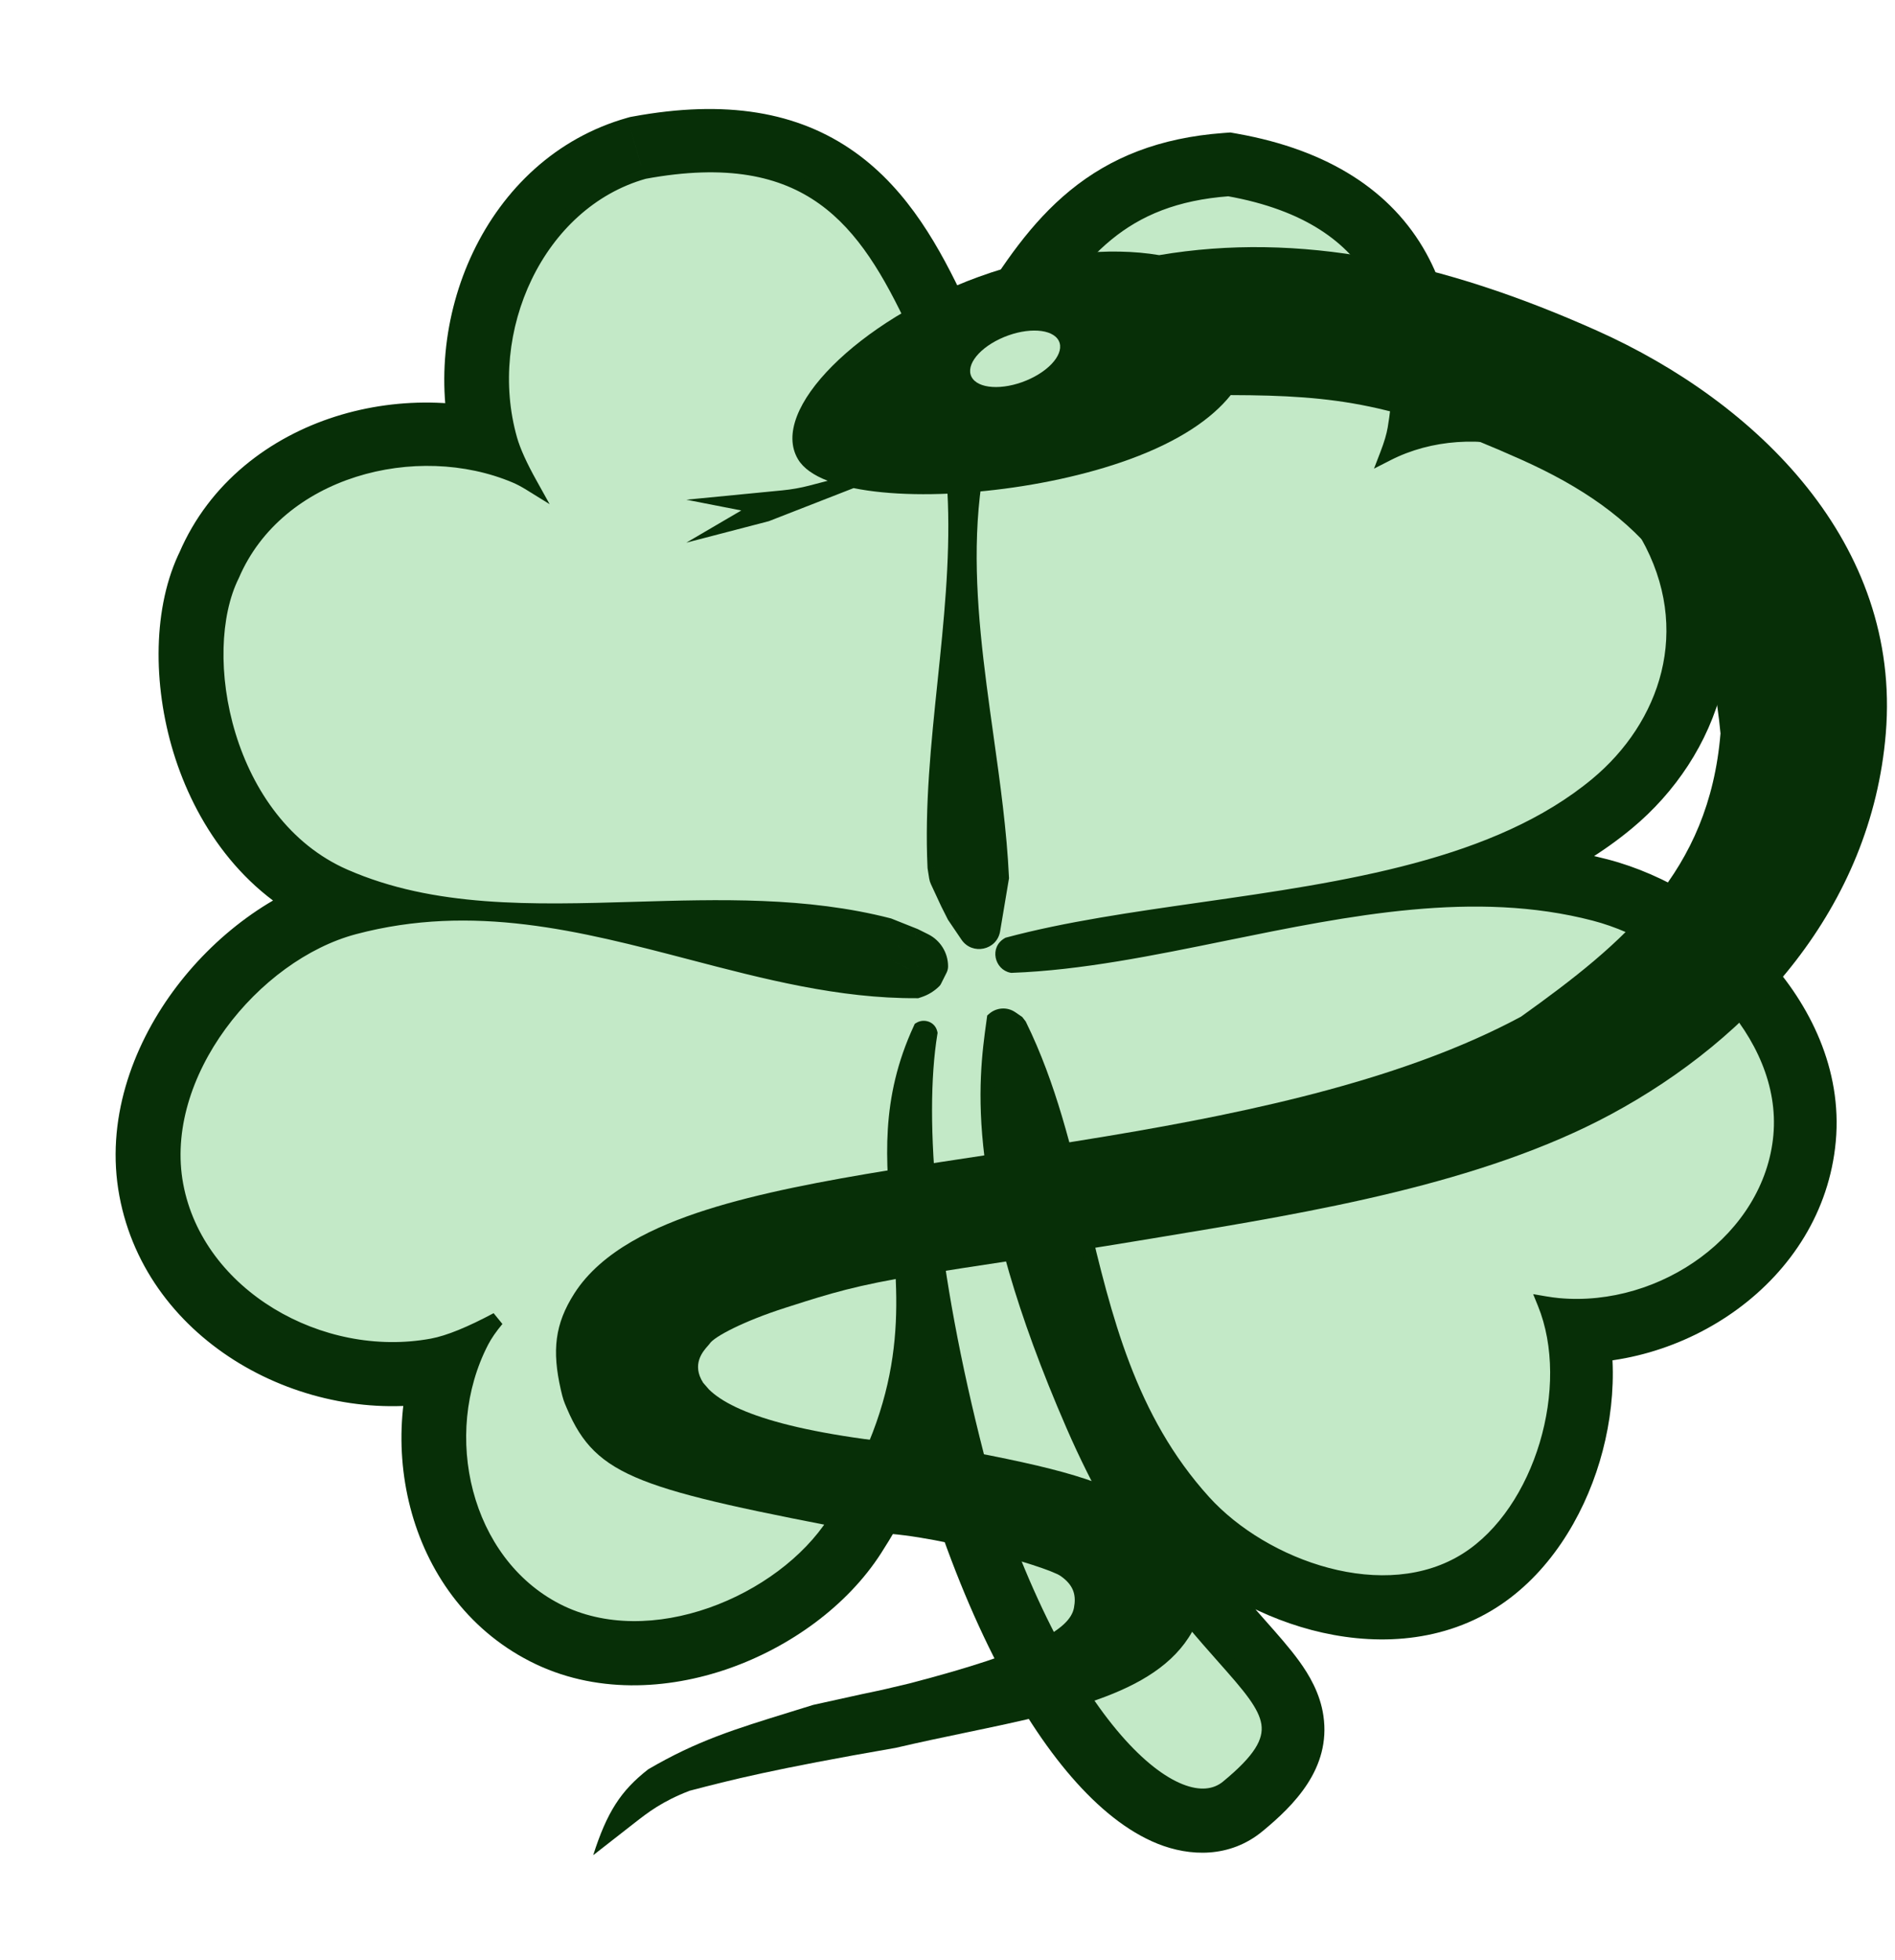 <svg width="118" height="122" viewBox="0 0 118 122" fill="none" xmlns="http://www.w3.org/2000/svg">
<mask id="path-1-outside-1_299_57077" maskUnits="userSpaceOnUse" x="-4.167" y="-4.61" width="126.124" height="131.5" fill="black">
<rect fill="white" x="-4.167" y="-4.61" width="126.124" height="131.5"/>
<path fill-rule="evenodd" clip-rule="evenodd" d="M58.751 42.478C58.347 46.358 57.944 50.228 58.13 54.047L58.224 54.645C58.237 54.726 58.261 54.804 58.295 54.879L58.93 56.245L59.336 57.054L60.164 58.275C60.611 58.934 61.637 58.714 61.769 57.93L62.32 54.646C62.187 51.775 61.775 48.829 61.358 45.85L61.358 45.85L61.358 45.85C60.185 37.477 58.976 28.85 63.846 20.934C67.044 15.736 69.813 12.29 76.438 11.798C86.291 13.556 87.879 20.165 86.781 26.706C86.706 27.15 86.548 27.679 86.317 28.28C91.648 25.56 99.235 27.527 102.508 33.32C105.853 39.239 103.699 45.248 99.367 48.847C93.166 53.999 83.708 55.352 74.737 56.636L74.737 56.636C70.489 57.244 66.35 57.836 62.718 58.808C62.111 59.151 62.308 60.024 62.925 60.146C67.186 59.988 71.653 59.077 76.192 58.151C83.88 56.582 91.775 54.971 99.223 56.911C105.01 58.418 111.387 64.275 110.796 70.734C110.205 77.193 103.484 81.863 96.993 81.275C96.729 81.251 96.433 81.211 96.107 81.156C98.22 86.346 95.93 94.141 91.275 97.1C86.177 100.339 78.61 97.613 74.897 93.515C70.212 88.345 68.711 82.046 67.215 75.765C66.241 71.68 65.269 67.603 63.425 63.848C63.376 63.786 63.328 63.724 63.28 63.662L62.902 63.403C62.552 63.164 62.109 63.214 61.819 63.464C61.811 63.525 61.802 63.587 61.794 63.65C61.284 67.334 60.353 74.06 66.747 88.749C70.045 96.328 73.703 100.456 76.144 103.21C79.232 106.696 80.371 107.981 76.362 111.277C73.379 113.73 65.971 107.809 60.776 90.678C57.795 79.079 56.983 69.768 57.864 64.344C57.8 64.044 57.467 63.935 57.238 64.067C55.178 68.514 55.526 72.299 55.89 76.256C56.371 81.486 56.881 87.017 51.892 94.781C48.658 99.812 40.421 103.26 34.601 100.276C28.78 97.293 26.941 89.313 29.935 83.528C30.156 83.101 30.474 82.644 30.876 82.163C29.278 83.016 27.898 83.596 26.842 83.791C19.905 85.072 12.192 80.709 10.904 73.806C9.617 66.904 15.728 59.412 21.985 57.754C29.403 55.788 36.193 57.563 42.939 59.325C47.595 60.542 52.229 61.753 57.033 61.725L57.178 61.677C57.529 61.561 57.847 61.365 58.108 61.105C58.114 61.099 58.119 61.092 58.123 61.085L58.476 60.382C58.507 60.32 58.523 60.252 58.523 60.182C58.523 59.504 58.138 58.883 57.528 58.58L56.898 58.267L55.273 57.619C50.109 56.291 44.73 56.45 39.45 56.606C33.099 56.794 26.893 56.978 21.382 54.563C13.924 51.296 11.952 40.744 14.401 35.827C17.224 29.226 25.875 27.054 32.033 29.662C32.317 29.782 32.623 29.944 32.947 30.145C32.34 29.054 31.909 28.115 31.701 27.381C29.782 20.625 33.354 12.606 40.037 10.726C50.362 8.819 53.839 13.768 56.909 20.291C60.31 27.517 59.529 35.014 58.751 42.478Z"/>
</mask>
<path fill-rule="evenodd" clip-rule="evenodd" d="M58.751 42.478C58.347 46.358 57.944 50.228 58.13 54.047L58.224 54.645C58.237 54.726 58.261 54.804 58.295 54.879L58.93 56.245L59.336 57.054L60.164 58.275C60.611 58.934 61.637 58.714 61.769 57.93L62.32 54.646C62.187 51.775 61.775 48.829 61.358 45.85L61.358 45.85L61.358 45.85C60.185 37.477 58.976 28.85 63.846 20.934C67.044 15.736 69.813 12.29 76.438 11.798C86.291 13.556 87.879 20.165 86.781 26.706C86.706 27.15 86.548 27.679 86.317 28.28C91.648 25.56 99.235 27.527 102.508 33.32C105.853 39.239 103.699 45.248 99.367 48.847C93.166 53.999 83.708 55.352 74.737 56.636L74.737 56.636C70.489 57.244 66.35 57.836 62.718 58.808C62.111 59.151 62.308 60.024 62.925 60.146C67.186 59.988 71.653 59.077 76.192 58.151C83.88 56.582 91.775 54.971 99.223 56.911C105.01 58.418 111.387 64.275 110.796 70.734C110.205 77.193 103.484 81.863 96.993 81.275C96.729 81.251 96.433 81.211 96.107 81.156C98.22 86.346 95.93 94.141 91.275 97.1C86.177 100.339 78.61 97.613 74.897 93.515C70.212 88.345 68.711 82.046 67.215 75.765C66.241 71.68 65.269 67.603 63.425 63.848C63.376 63.786 63.328 63.724 63.28 63.662L62.902 63.403C62.552 63.164 62.109 63.214 61.819 63.464C61.811 63.525 61.802 63.587 61.794 63.65C61.284 67.334 60.353 74.06 66.747 88.749C70.045 96.328 73.703 100.456 76.144 103.21C79.232 106.696 80.371 107.981 76.362 111.277C73.379 113.73 65.971 107.809 60.776 90.678C57.795 79.079 56.983 69.768 57.864 64.344C57.8 64.044 57.467 63.935 57.238 64.067C55.178 68.514 55.526 72.299 55.89 76.256C56.371 81.486 56.881 87.017 51.892 94.781C48.658 99.812 40.421 103.26 34.601 100.276C28.78 97.293 26.941 89.313 29.935 83.528C30.156 83.101 30.474 82.644 30.876 82.163C29.278 83.016 27.898 83.596 26.842 83.791C19.905 85.072 12.192 80.709 10.904 73.806C9.617 66.904 15.728 59.412 21.985 57.754C29.403 55.788 36.193 57.563 42.939 59.325C47.595 60.542 52.229 61.753 57.033 61.725L57.178 61.677C57.529 61.561 57.847 61.365 58.108 61.105C58.114 61.099 58.119 61.092 58.123 61.085L58.476 60.382C58.507 60.32 58.523 60.252 58.523 60.182C58.523 59.504 58.138 58.883 57.528 58.58L56.898 58.267L55.273 57.619C50.109 56.291 44.73 56.45 39.45 56.606C33.099 56.794 26.893 56.978 21.382 54.563C13.924 51.296 11.952 40.744 14.401 35.827C17.224 29.226 25.875 27.054 32.033 29.662C32.317 29.782 32.623 29.944 32.947 30.145C32.34 29.054 31.909 28.115 31.701 27.381C29.782 20.625 33.354 12.606 40.037 10.726C50.362 8.819 53.839 13.768 56.909 20.291C60.31 27.517 59.529 35.014 58.751 42.478Z" fill="#C3E9C7"/>
<path d="M58.13 54.047L54.603 54.212L54.613 54.402L54.642 54.59L58.13 54.047ZM58.751 42.478L62.263 42.849L62.263 42.849L58.751 42.478ZM58.224 54.645L54.737 55.189L54.737 55.189L58.224 54.645ZM58.295 54.879L61.497 53.398L61.497 53.398L58.295 54.879ZM58.93 56.245L55.728 57.726L55.751 57.776L55.775 57.824L58.93 56.245ZM59.336 57.054L56.182 58.633L56.285 58.839L56.414 59.029L59.336 57.054ZM60.164 58.275L57.242 60.25L57.242 60.25L60.164 58.275ZM61.769 57.93L58.287 57.341L58.287 57.341L61.769 57.93ZM62.32 54.646L65.802 55.235L65.864 54.864L65.847 54.488L62.32 54.646ZM61.358 45.85L64.854 45.367L64.843 45.288L64.828 45.209L61.358 45.85ZM61.358 45.85L57.861 46.334L57.872 46.413L57.887 46.491L61.358 45.85ZM63.846 20.934L60.838 19.082L63.846 20.934ZM76.438 11.798L77.053 8.325L76.615 8.247L76.171 8.28L76.438 11.798ZM86.781 26.706L83.299 26.116L83.299 26.116L86.781 26.706ZM86.317 28.28L83.021 27.012L79.722 35.61L87.927 31.423L86.317 28.28ZM102.508 33.32L105.582 31.589L105.582 31.589L102.508 33.32ZM99.367 48.847L101.627 51.562L101.627 51.562L99.367 48.847ZM74.737 56.636L74.231 53.143L74.161 53.153L74.09 53.166L74.737 56.636ZM74.737 56.636L75.243 60.128L75.314 60.118L75.384 60.105L74.737 56.636ZM62.718 58.808L61.799 55.4L61.366 55.516L60.976 55.737L62.718 58.808ZM62.925 60.146L62.247 63.607L62.651 63.687L63.062 63.672L62.925 60.146ZM76.192 58.151L75.48 54.694L75.48 54.694L76.192 58.151ZM99.223 56.911L100.108 53.497L99.223 56.911ZM110.796 70.734L114.312 71.061L114.312 71.061L110.796 70.734ZM96.993 81.275L97.306 77.761L97.306 77.761L96.993 81.275ZM96.107 81.156L96.692 77.678L90.449 76.617L92.837 82.481L96.107 81.156ZM91.275 97.1L93.173 100.078L91.275 97.1ZM74.897 93.515L77.512 91.15L74.897 93.515ZM67.215 75.765L63.78 76.577L67.215 75.765ZM63.425 63.848L66.593 62.297L66.429 61.964L66.2 61.672L63.425 63.848ZM63.28 63.662L66.087 61.526L65.741 61.073L65.27 60.751L63.28 63.662ZM62.902 63.403L64.891 60.492L64.891 60.492L62.902 63.403ZM61.819 63.464L59.506 60.795L58.503 61.663L58.322 62.978L61.819 63.464ZM61.794 63.65L58.297 63.161L58.297 63.161L61.794 63.65ZM66.747 88.749L63.51 90.152L66.747 88.749ZM76.144 103.21L73.502 105.547L73.502 105.547L76.144 103.21ZM76.362 111.277L74.117 108.551L74.117 108.551L76.362 111.277ZM60.776 90.678L57.357 91.551L57.376 91.624L57.398 91.696L60.776 90.678ZM57.864 64.344L61.349 64.915L61.455 64.262L61.317 63.615L57.864 64.344ZM57.238 64.067L55.471 61.01L54.504 61.568L54.034 62.58L57.238 64.067ZM55.89 76.256L52.374 76.573L55.89 76.256ZM51.892 94.781L48.92 92.871L48.92 92.871L51.892 94.781ZM34.601 100.276L36.208 97.138L36.208 97.138L34.601 100.276ZM29.935 83.528L33.071 85.153L33.071 85.153L29.935 83.528ZM30.876 82.163L33.588 84.425L29.207 79.051L30.876 82.163ZM26.842 83.791L26.195 80.322L26.195 80.322L26.842 83.791ZM10.904 73.806L7.434 74.447L10.904 73.806ZM21.985 57.754L21.075 54.343L21.075 54.343L21.985 57.754ZM42.939 59.325L43.827 55.912L42.939 59.325ZM57.033 61.725L57.059 65.254L57.619 65.25L58.15 65.074L57.033 61.725ZM57.178 61.677L56.061 58.329L56.061 58.329L57.178 61.677ZM58.108 61.105L60.601 63.608L60.601 63.607L58.108 61.105ZM58.123 61.085L61.278 62.673L61.279 62.672L58.123 61.085ZM58.476 60.382L55.321 58.794L58.476 60.382ZM58.523 60.182L62.054 60.188L62.054 60.188L58.523 60.182ZM57.528 58.58L55.958 61.737L55.958 61.737L57.528 58.58ZM56.898 58.267L58.468 55.109L58.336 55.043L58.2 54.989L56.898 58.267ZM55.273 57.619L56.574 54.342L56.365 54.259L56.148 54.203L55.273 57.619ZM39.45 56.606L39.339 53.08L39.339 53.08L39.45 56.606ZM21.382 54.563L22.795 51.333L22.795 51.333L21.382 54.563ZM14.401 35.827L17.562 37.403L17.607 37.312L17.647 37.218L14.401 35.827ZM32.033 29.662L33.406 26.413L33.406 26.413L32.033 29.662ZM32.947 30.145L31.092 33.144L42.621 40.276L36.031 28.434L32.947 30.145ZM31.701 27.381L28.305 28.339L28.305 28.339L31.701 27.381ZM40.037 10.726L39.39 7.257L39.231 7.286L39.075 7.33L40.037 10.726ZM56.909 20.291L60.103 18.794L60.103 18.794L56.909 20.291ZM61.656 53.881C61.486 50.378 61.854 46.778 62.263 42.849L55.24 42.108C54.841 45.938 54.403 50.079 54.603 54.212L61.656 53.881ZM61.711 54.101L61.617 53.502L54.642 54.59L54.737 55.189L61.711 54.101ZM61.497 53.398C61.601 53.621 61.673 53.858 61.711 54.101L54.737 55.189C54.801 55.594 54.921 55.988 55.093 56.359L61.497 53.398ZM62.132 54.764L61.497 53.398L55.093 56.359L55.728 57.726L62.132 54.764ZM62.49 55.475L62.084 54.666L55.775 57.824L56.182 58.633L62.49 55.475ZM63.086 56.299L62.258 55.078L56.414 59.029L57.242 60.25L63.086 56.299ZM58.287 57.341C58.686 54.965 61.757 54.34 63.086 56.299L57.242 60.25C59.465 63.529 64.589 62.463 65.251 58.519L58.287 57.341ZM58.839 54.056L58.287 57.341L65.251 58.52L65.802 55.235L58.839 54.056ZM57.861 46.334C58.283 49.344 58.67 52.125 58.794 54.803L65.847 54.488C65.705 51.425 65.266 48.313 64.854 45.367L57.861 46.334ZM57.887 46.491L57.887 46.491L64.828 45.209L64.828 45.209L57.887 46.491ZM57.887 46.491L57.887 46.491L64.828 45.209L64.828 45.209L57.887 46.491ZM60.838 19.082C55.204 28.241 56.717 38.168 57.861 46.334L64.854 45.367C63.652 36.785 62.748 29.46 66.855 22.785L60.838 19.082ZM76.171 8.28C72.214 8.574 69.156 9.791 66.617 11.871C64.201 13.849 62.45 16.462 60.838 19.082L66.855 22.785C68.44 20.207 69.673 18.498 71.098 17.331C72.399 16.266 74.038 15.515 76.706 15.317L76.171 8.28ZM90.262 27.295C90.875 23.65 90.845 19.435 88.803 15.752C86.671 11.907 82.744 9.341 77.053 8.325L75.823 15.271C79.985 16.014 81.778 17.631 82.629 19.165C83.569 20.861 83.785 23.221 83.299 26.116L90.262 27.295ZM89.614 29.548C89.891 28.828 90.134 28.057 90.262 27.295L83.299 26.116C83.278 26.243 83.206 26.531 83.021 27.012L89.614 29.548ZM105.582 31.589C101.357 24.111 91.687 21.576 84.708 25.138L87.927 31.423C91.609 29.544 97.113 30.942 99.435 35.051L105.582 31.589ZM101.627 51.562C106.977 47.117 109.94 39.302 105.582 31.589L99.435 35.051C101.766 39.176 100.421 43.38 97.108 46.133L101.627 51.562ZM75.243 60.128C79.687 59.493 84.509 58.807 89.011 57.6C93.52 56.391 97.979 54.593 101.627 51.562L97.108 46.133C94.554 48.254 91.184 49.708 87.171 50.785C83.151 51.863 78.759 52.495 74.231 53.143L75.243 60.128ZM75.384 60.105L75.385 60.105L74.09 53.166L74.09 53.166L75.384 60.105ZM63.636 62.216C67.025 61.309 70.942 60.744 75.243 60.128L74.231 53.143C70.036 53.743 65.674 54.362 61.799 55.4L63.636 62.216ZM63.603 56.685C64.918 56.944 65.663 57.989 65.835 58.931C66.025 59.965 65.605 61.232 64.46 61.88L60.976 55.737C57.29 57.82 58.676 62.903 62.247 63.607L63.603 56.685ZM75.48 54.694C70.878 55.633 66.706 56.475 62.789 56.62L63.062 63.672C67.667 63.501 72.429 62.521 76.904 61.608L75.48 54.694ZM100.108 53.497C91.725 51.314 82.992 53.161 75.48 54.694L76.904 61.608C84.769 60.003 91.824 58.629 98.338 60.325L100.108 53.497ZM114.312 71.061C114.725 66.543 112.685 62.526 110.009 59.591C107.331 56.655 103.702 54.433 100.108 53.497L98.338 60.325C100.531 60.896 102.985 62.356 104.794 64.34C106.605 66.325 107.458 68.467 107.28 70.407L114.312 71.061ZM96.68 84.789C104.727 85.518 113.51 79.818 114.312 71.061L107.28 70.407C106.899 74.568 102.241 78.209 97.306 77.761L96.68 84.789ZM95.521 84.634C95.915 84.701 96.305 84.755 96.68 84.789L97.306 77.761C97.153 77.748 96.95 77.721 96.692 77.678L95.521 84.634ZM93.173 100.078C96.413 98.019 98.555 94.504 99.611 90.983C100.669 87.454 100.81 83.351 99.376 79.831L92.837 82.481C93.516 84.15 93.569 86.541 92.847 88.946C92.123 91.36 90.793 93.222 89.377 94.121L93.173 100.078ZM72.282 95.881C74.627 98.47 78.059 100.518 81.672 101.47C85.283 102.422 89.543 102.384 93.173 100.078L89.377 94.121C87.909 95.054 85.836 95.273 83.462 94.647C81.088 94.022 78.88 92.659 77.512 91.15L72.282 95.881ZM63.78 76.577C65.248 82.735 66.898 89.938 72.282 95.881L77.512 91.15C73.527 86.751 72.175 81.357 70.649 74.953L63.78 76.577ZM60.256 65.399C61.897 68.739 62.791 72.425 63.78 76.577L70.649 74.953C69.691 70.935 68.641 66.466 66.593 62.297L60.256 65.399ZM60.474 65.798C60.532 65.874 60.59 65.949 60.649 66.024L66.2 61.672C66.161 61.623 66.123 61.574 66.087 61.526L60.474 65.798ZM60.912 66.314L61.291 66.573L65.27 60.751L64.891 60.492L60.912 66.314ZM64.132 66.134C63.285 66.867 61.966 67.034 60.912 66.314L64.891 60.492C63.138 59.294 60.934 59.56 59.506 60.795L64.132 66.134ZM58.322 62.978C58.314 63.037 58.305 63.098 58.297 63.161L65.291 64.139C65.299 64.076 65.308 64.013 65.317 63.951L58.322 62.978ZM58.297 63.161C58.027 65.112 57.618 68.074 58.179 72.509C58.733 76.891 60.211 82.572 63.51 90.152L69.984 87.346C66.889 80.237 65.636 75.21 65.184 71.636C64.739 68.115 65.051 65.871 65.291 64.139L58.297 63.161ZM63.51 90.152C67.029 98.239 70.976 102.695 73.502 105.547L78.785 100.874C76.431 98.217 73.061 94.418 69.984 87.346L63.51 90.152ZM73.502 105.547C74.314 106.463 74.831 107.052 75.183 107.54C75.542 108.036 75.457 108.07 75.421 107.815C75.361 107.402 75.526 107.138 75.479 107.211C75.365 107.388 75.017 107.81 74.117 108.551L78.608 114.003C80.588 112.374 82.882 110.076 82.408 106.814C82.202 105.391 81.504 104.244 80.905 103.415C80.301 102.579 79.517 101.7 78.785 100.874L73.502 105.547ZM74.117 108.551C74.659 108.105 75.106 108.387 74.705 108.227C74.231 108.037 73.302 107.441 72.065 106.014C69.626 103.201 66.667 97.944 64.155 89.66L57.398 91.696C60.081 100.544 63.422 106.812 66.732 110.629C68.369 112.517 70.176 114.012 72.092 114.778C74.082 115.573 76.574 115.676 78.608 114.003L74.117 108.551ZM64.196 89.806C61.255 78.367 60.585 69.619 61.349 64.915L54.379 63.773C53.381 69.917 54.334 79.792 57.357 91.551L64.196 89.806ZM59.006 67.124C57.423 68.036 54.908 67.41 54.411 65.073L61.317 63.615C60.692 60.677 57.511 59.834 55.471 61.01L59.006 67.124ZM59.406 75.938C59.04 71.969 58.819 69.057 60.442 65.554L54.034 62.58C51.536 67.972 52.011 72.628 52.374 76.573L59.406 75.938ZM54.863 96.691C57.61 92.416 58.923 88.619 59.436 85.08C59.94 81.605 59.643 78.522 59.406 75.938L52.374 76.573C52.618 79.22 52.817 81.517 52.448 84.056C52.089 86.531 51.162 89.382 48.92 92.871L54.863 96.691ZM32.994 103.415C37.012 105.475 41.583 105.197 45.389 103.864C49.191 102.532 52.753 99.974 54.863 96.691L48.92 92.871C47.797 94.619 45.623 96.301 43.044 97.204C40.467 98.107 38.01 98.061 36.208 97.138L32.994 103.415ZM26.799 81.903C23.074 89.098 25.123 99.381 32.994 103.415L36.208 97.138C32.437 95.206 30.807 89.527 33.071 85.153L26.799 81.903ZM28.163 79.9C27.657 80.506 27.174 81.178 26.799 81.903L33.071 85.153C33.139 85.023 33.291 84.781 33.588 84.425L28.163 79.9ZM27.489 87.26C29.1 86.963 30.873 86.167 32.544 85.275L29.207 79.051C27.683 79.865 26.696 80.229 26.195 80.322L27.489 87.26ZM7.434 74.447C9.146 83.626 19.017 88.825 27.489 87.26L26.195 80.322C20.794 81.319 15.238 77.791 14.375 73.165L7.434 74.447ZM21.075 54.343C17.027 55.416 13.296 58.261 10.762 61.73C8.226 65.203 6.561 69.771 7.434 74.447L14.375 73.165C13.96 70.939 14.706 68.309 16.468 65.896C18.233 63.479 20.686 61.75 22.895 61.164L21.075 54.343ZM43.827 55.912C37.196 54.179 29.52 52.105 21.075 54.343L22.895 61.164C29.285 59.471 35.191 60.946 42.051 62.739L43.827 55.912ZM57.007 58.197C52.744 58.222 48.56 57.149 43.827 55.912L42.051 62.739C46.629 63.935 51.713 65.284 57.059 65.254L57.007 58.197ZM56.061 58.329L55.916 58.377L58.15 65.074L58.295 65.026L56.061 58.329ZM55.615 58.603C55.741 58.477 55.894 58.384 56.061 58.329L58.295 65.026C59.163 64.738 59.953 64.253 60.601 63.608L55.615 58.603ZM54.968 59.497C55.134 59.165 55.353 58.864 55.615 58.603L60.601 63.607C60.875 63.335 61.104 63.02 61.278 62.673L54.968 59.497ZM55.321 58.794L54.968 59.497L61.279 62.672L61.632 61.969L55.321 58.794ZM54.993 60.176C54.993 59.696 55.105 59.223 55.321 58.794L61.632 61.969C61.909 61.417 62.054 60.807 62.054 60.188L54.993 60.176ZM55.958 61.737C55.373 61.446 54.993 60.844 54.993 60.176L62.054 60.188C62.054 58.163 60.903 56.32 59.097 55.422L55.958 61.737ZM55.329 61.424L55.958 61.737L59.097 55.422L58.468 55.109L55.329 61.424ZM53.971 60.897L55.597 61.544L58.2 54.989L56.574 54.342L53.971 60.897ZM39.56 60.133C44.929 59.974 49.801 59.853 54.398 61.036L56.148 54.203C50.418 52.728 44.53 52.926 39.339 53.08L39.56 60.133ZM19.969 57.794C26.338 60.585 33.384 60.316 39.56 60.133L39.339 53.08C32.814 53.273 27.448 53.371 22.795 51.333L19.969 57.794ZM11.24 34.251C9.493 37.759 9.509 42.615 10.8 46.84C12.119 51.154 15.017 55.625 19.969 57.794L22.795 51.333C20.289 50.235 18.472 47.796 17.553 44.788C16.606 41.691 16.86 38.812 17.562 37.403L11.24 34.251ZM33.406 26.413C29.495 24.758 24.922 24.65 20.893 25.928C16.836 27.215 13.046 30.011 11.154 34.436L17.647 37.218C18.578 35.042 20.525 33.451 23.039 32.654C25.581 31.848 28.412 31.958 30.66 32.91L33.406 26.413ZM34.801 27.146C34.365 26.876 33.896 26.621 33.406 26.413L30.66 32.91C30.738 32.943 30.881 33.013 31.092 33.144L34.801 27.146ZM28.305 28.339C28.624 29.463 29.209 30.682 29.862 31.856L36.031 28.434C35.47 27.426 35.194 26.766 35.097 26.423L28.305 28.339ZM39.075 7.33C30.143 9.842 25.965 20.103 28.305 28.339L35.097 26.423C33.599 21.148 36.566 15.369 40.998 14.123L39.075 7.33ZM60.103 18.794C58.553 15.499 56.595 11.869 53.241 9.477C49.696 6.948 45.188 6.186 39.39 7.257L40.684 14.196C45.211 13.36 47.604 14.119 49.146 15.218C50.88 16.455 52.196 18.561 53.715 21.789L60.103 18.794ZM62.263 42.849C63.024 35.539 63.987 27.047 60.103 18.794L53.715 21.789C56.632 27.986 56.033 34.489 55.24 42.108L62.263 42.849Z" fill="#072F07" mask="url(#path-1-outside-1_299_57077)"/>
<path fill-rule="evenodd" clip-rule="evenodd" d="M58.821 42.452C58.417 46.326 58.015 50.19 58.198 54.003L58.295 54.618C58.308 54.699 58.332 54.778 58.366 54.852L59.001 56.218L59.407 57.027L60.235 58.248C60.682 58.907 61.709 58.687 61.84 57.903L62.387 54.647C62.255 51.769 61.841 48.814 61.423 45.827C60.25 37.454 59.042 28.827 63.912 20.911C67.109 15.713 69.879 12.267 76.504 11.775C86.356 13.533 87.945 20.142 86.846 26.683C86.771 27.127 86.614 27.656 86.383 28.257C91.713 25.537 99.3 27.504 102.574 33.297C105.919 39.216 103.765 45.225 99.433 48.824C93.231 53.976 83.774 55.329 74.803 56.613C70.554 57.221 66.414 57.813 62.781 58.786C62.183 59.132 62.383 60.002 63 60.12C67.26 59.962 71.725 59.05 76.261 58.125C83.95 56.556 91.844 54.945 99.292 56.885C105.08 58.392 111.456 64.249 110.865 70.708C110.274 77.167 103.553 81.837 97.062 81.249C96.798 81.225 96.502 81.185 96.176 81.13C98.289 86.32 95.999 94.116 91.344 97.073C86.246 100.313 78.679 97.588 74.966 93.489C70.282 88.319 68.781 82.02 67.284 75.739C66.31 71.654 65.338 67.577 63.494 63.822C63.444 63.759 63.395 63.695 63.346 63.631L62.973 63.376C62.622 63.136 62.177 63.187 61.887 63.44C61.879 63.501 61.871 63.562 61.862 63.624C61.352 67.308 60.422 74.034 66.815 88.723C70.114 96.302 73.771 100.43 76.212 103.184C79.301 106.67 80.439 107.955 76.431 111.251C73.447 113.704 66.04 107.783 60.845 90.652C57.861 79.047 57.05 69.733 57.934 64.31C57.866 64.014 57.535 63.909 57.308 64.041C55.248 68.488 55.596 72.272 55.96 76.229C56.441 81.459 56.951 86.99 51.962 94.754C48.728 99.785 40.492 103.233 34.671 100.25C28.85 97.266 27.011 89.286 30.005 83.501C30.226 83.074 30.544 82.617 30.945 82.136C29.348 82.989 27.968 83.569 26.912 83.764C19.976 85.045 12.262 80.681 10.974 73.779C9.687 66.877 15.798 59.385 22.056 57.727C29.473 55.761 36.264 57.536 43.009 59.299L43.009 59.299C47.665 60.515 52.3 61.727 57.104 61.699L57.249 61.65C57.6 61.534 57.918 61.338 58.179 61.078C58.183 61.075 58.187 61.07 58.19 61.066C58.191 61.063 58.193 61.061 58.194 61.058L58.547 60.355C58.579 60.293 58.595 60.225 58.595 60.155C58.595 59.477 58.209 58.856 57.599 58.553L56.97 58.24L55.352 57.596C50.186 56.264 44.803 56.424 39.519 56.58C33.169 56.768 26.963 56.952 21.451 54.537C13.994 51.27 12.021 40.718 14.47 35.801C17.294 29.2 25.944 27.027 32.102 29.635C32.387 29.756 32.692 29.918 33.016 30.119C32.409 29.028 31.979 28.089 31.77 27.355C29.851 20.599 33.424 12.579 40.106 10.7C50.431 8.793 53.909 13.742 56.979 20.265C60.379 27.49 59.598 34.988 58.821 42.452Z" fill="#C3E9C7"/>
<path d="M58.198 54.003L57.757 54.023L57.759 54.047L57.762 54.071L58.198 54.003ZM58.821 42.452L59.26 42.499L58.821 42.452ZM58.295 54.618L57.859 54.687L57.859 54.687L58.295 54.618ZM58.366 54.852L57.966 55.037L57.966 55.037L58.366 54.852ZM59.001 56.218L58.601 56.404L58.607 56.416L59.001 56.218ZM59.407 57.027L59.013 57.224L59.026 57.25L59.042 57.274L59.407 57.027ZM60.235 58.248L59.87 58.495L59.87 58.495L60.235 58.248ZM61.84 57.903L61.405 57.829L61.84 57.903ZM62.387 54.647L62.822 54.721L62.83 54.675L62.828 54.628L62.387 54.647ZM61.423 45.827L60.986 45.888L61.423 45.827ZM63.912 20.911L64.288 21.142L63.912 20.911ZM76.504 11.775L76.581 11.341L76.526 11.331L76.47 11.335L76.504 11.775ZM86.846 26.683L86.411 26.609L86.411 26.609L86.846 26.683ZM86.383 28.257L85.971 28.099L85.558 29.174L86.584 28.65L86.383 28.257ZM102.574 33.297L102.19 33.513L102.574 33.297ZM99.433 48.824L99.715 49.164L99.433 48.824ZM74.803 56.613L74.866 57.049L74.803 56.613ZM62.781 58.786L62.666 58.36L62.61 58.375L62.56 58.404L62.781 58.786ZM63 60.12L62.918 60.553L62.967 60.562L63.017 60.56L63 60.12ZM76.261 58.125L76.172 57.693L76.261 58.125ZM99.292 56.885L99.182 57.312L99.292 56.885ZM110.865 70.708L111.305 70.749L110.865 70.708ZM97.062 81.249L97.101 80.81L97.101 80.81L97.062 81.249ZM96.176 81.13L96.249 80.695L95.469 80.562L95.767 81.296L96.176 81.13ZM91.344 97.073L91.582 97.446L91.344 97.073ZM74.966 93.489L74.639 93.785L74.966 93.489ZM67.284 75.739L67.713 75.638L67.284 75.739ZM63.494 63.822L63.89 63.629L63.87 63.587L63.841 63.55L63.494 63.822ZM63.346 63.631L63.697 63.364L63.653 63.307L63.594 63.267L63.346 63.631ZM62.973 63.376L62.724 63.74L62.724 63.74L62.973 63.376ZM61.887 63.44L61.597 63.108L61.473 63.216L61.45 63.379L61.887 63.44ZM61.862 63.624L62.299 63.685L62.299 63.685L61.862 63.624ZM66.815 88.723L66.41 88.898L66.815 88.723ZM76.212 103.184L76.542 102.892L76.212 103.184ZM76.431 111.251L76.15 110.91L76.431 111.251ZM60.845 90.652L60.417 90.761L60.42 90.77L60.422 90.779L60.845 90.652ZM57.934 64.31L58.369 64.381L58.383 64.296L58.364 64.212L57.934 64.31ZM57.308 64.041L57.085 63.66L56.965 63.73L56.907 63.855L57.308 64.041ZM55.96 76.229L55.521 76.268L55.96 76.229ZM51.962 94.754L51.59 94.515L51.962 94.754ZM34.671 100.25L34.47 100.642L34.671 100.25ZM30.005 83.501L29.613 83.298L30.005 83.501ZM30.945 82.136L31.285 82.419L30.737 81.747L30.945 82.136ZM26.912 83.764L26.831 83.33L26.831 83.33L26.912 83.764ZM10.974 73.779L10.54 73.859L10.974 73.779ZM22.056 57.727L22.169 58.153L22.169 58.153L22.056 57.727ZM43.009 59.299L42.898 59.725L42.923 59.732L42.949 59.735L43.009 59.299ZM43.009 59.299L43.12 58.872L43.095 58.865L43.07 58.862L43.009 59.299ZM57.104 61.699L57.108 62.139L57.178 62.139L57.244 62.117L57.104 61.699ZM57.249 61.65L57.389 62.069L57.249 61.65ZM58.179 61.078L57.868 60.766L57.868 60.766L58.179 61.078ZM58.19 61.066L57.821 60.823L57.821 60.823L58.19 61.066ZM58.194 61.058L58.589 61.256L58.589 61.256L58.194 61.058ZM58.547 60.355L58.153 60.157L58.547 60.355ZM58.595 60.155L59.036 60.156L59.036 60.156L58.595 60.155ZM57.599 58.553L57.403 58.947L57.403 58.947L57.599 58.553ZM56.97 58.24L57.166 57.845L57.15 57.837L57.132 57.83L56.97 58.24ZM55.352 57.596L55.515 57.186L55.489 57.176L55.462 57.169L55.352 57.596ZM39.519 56.58L39.533 57.021L39.519 56.58ZM21.451 54.537L21.275 54.941L21.451 54.537ZM14.47 35.801L14.865 35.998L14.871 35.987L14.876 35.975L14.47 35.801ZM32.102 29.635L32.274 29.229L32.274 29.229L32.102 29.635ZM33.016 30.119L32.784 30.494L34.225 31.385L33.402 29.905L33.016 30.119ZM31.77 27.355L32.195 27.235L32.195 27.235L31.77 27.355ZM40.106 10.7L40.026 10.267L40.006 10.27L39.986 10.276L40.106 10.7ZM56.979 20.265L56.579 20.453L56.979 20.265ZM58.639 53.983C58.458 50.209 58.856 46.378 59.26 42.499L58.382 42.406C57.979 46.273 57.572 50.172 57.757 54.023L58.639 53.983ZM58.731 54.55L58.634 53.935L57.762 54.071L57.859 54.687L58.731 54.55ZM58.767 54.666C58.749 54.63 58.738 54.591 58.731 54.55L57.859 54.687C57.879 54.808 57.914 54.925 57.966 55.037L58.767 54.666ZM59.401 56.033L58.767 54.666L57.966 55.037L58.601 56.403L59.401 56.033ZM59.802 56.829L59.395 56.021L58.607 56.416L59.013 57.224L59.802 56.829ZM60.6 58.001L59.773 56.78L59.042 57.274L59.87 58.495L60.6 58.001ZM61.405 57.829C61.34 58.218 60.826 58.333 60.6 58.001L59.87 58.495C60.539 59.482 62.078 59.156 62.276 57.977L61.405 57.829ZM61.952 54.574L61.405 57.829L62.276 57.977L62.822 54.721L61.952 54.574ZM60.986 45.888C61.405 48.878 61.815 51.812 61.946 54.667L62.828 54.628C62.695 51.725 62.278 48.749 61.86 45.767L60.986 45.888ZM63.536 20.679C58.57 28.751 59.817 37.54 60.986 45.888L61.86 45.767C60.683 37.367 59.513 28.903 64.288 21.142L63.536 20.679ZM76.47 11.335C73.077 11.587 70.64 12.601 68.642 14.237C66.66 15.86 65.136 18.078 63.536 20.679L64.288 21.142C65.885 18.546 67.344 16.441 69.203 14.919C71.045 13.41 73.305 12.455 76.537 12.215L76.47 11.335ZM87.281 26.756C87.838 23.439 87.728 20.036 86.167 17.222C84.596 14.388 81.602 12.237 76.581 11.341L76.427 12.209C81.257 13.071 83.984 15.104 85.395 17.649C86.818 20.214 86.952 23.386 86.411 26.609L87.281 26.756ZM86.795 28.416C87.031 27.8 87.2 27.24 87.281 26.756L86.411 26.609C86.343 27.013 86.196 27.513 85.971 28.099L86.795 28.416ZM102.958 33.08C99.566 27.077 91.718 25.039 86.182 27.864L86.584 28.65C91.708 26.035 99.035 27.931 102.19 33.513L102.958 33.08ZM99.715 49.164C104.175 45.459 106.429 39.224 102.958 33.08L102.19 33.513C105.408 39.208 103.355 44.991 99.15 48.485L99.715 49.164ZM74.866 57.049C79.346 56.408 83.98 55.746 88.271 54.595C92.563 53.444 96.546 51.797 99.715 49.164L99.15 48.485C96.118 51.004 92.271 52.609 88.041 53.743C83.811 54.878 79.23 55.534 74.74 56.176L74.866 57.049ZM62.896 59.212C66.499 58.247 70.611 57.658 74.866 57.049L74.74 56.176C70.497 56.783 66.33 57.379 62.666 58.36L62.896 59.212ZM63.083 59.687C62.977 59.666 62.892 59.58 62.868 59.457C62.847 59.344 62.884 59.236 63.003 59.167L62.56 58.404C61.581 58.97 61.93 60.364 62.918 60.553L63.083 59.687ZM76.172 57.693C71.628 58.62 67.199 59.523 62.983 59.679L63.017 60.56C67.32 60.401 71.822 59.481 76.35 58.557L76.172 57.693ZM99.403 56.458C91.838 54.488 83.839 56.128 76.172 57.693L76.35 58.557C84.061 56.984 91.85 55.402 99.182 57.312L99.403 56.458ZM111.305 70.749C111.615 67.358 110.094 64.162 107.796 61.643C105.498 59.123 102.384 57.234 99.403 56.458L99.182 57.312C101.988 58.042 104.955 59.836 107.145 62.236C109.334 64.637 110.706 67.599 110.426 70.667L111.305 70.749ZM97.023 81.688C103.709 82.294 110.687 77.495 111.305 70.749L110.426 70.667C109.861 76.839 103.398 81.38 97.101 80.81L97.023 81.688ZM96.103 81.565C96.437 81.621 96.745 81.663 97.023 81.688L97.101 80.81C96.851 80.787 96.567 80.749 96.249 80.695L96.103 81.565ZM91.582 97.446C94.023 95.894 95.81 93.103 96.721 90.066C97.632 87.028 97.688 83.675 96.585 80.964L95.767 81.296C96.777 83.775 96.745 86.914 95.875 89.811C95.006 92.71 93.321 95.295 91.107 96.701L91.582 97.446ZM74.639 93.785C76.557 95.902 79.454 97.65 82.524 98.459C85.595 99.269 88.897 99.151 91.582 97.446L91.107 96.701C88.693 98.235 85.664 98.375 82.748 97.606C79.832 96.838 77.089 95.175 75.293 93.194L74.639 93.785ZM66.855 75.841C68.348 82.106 69.867 88.518 74.639 93.785L75.293 93.194C70.696 88.12 69.214 81.934 67.713 75.638L66.855 75.841ZM63.098 64.016C64.917 67.719 65.879 71.748 66.855 75.841L67.713 75.638C66.742 71.561 65.76 67.435 63.89 63.629L63.098 64.016ZM62.995 63.898C63.045 63.964 63.096 64.029 63.147 64.094L63.841 63.55C63.792 63.488 63.744 63.426 63.697 63.364L62.995 63.898ZM62.724 63.74L63.097 63.995L63.594 63.267L63.222 63.012L62.724 63.74ZM62.178 63.773C62.326 63.643 62.549 63.62 62.724 63.74L63.222 63.012C62.694 62.652 62.029 62.731 61.597 63.108L62.178 63.773ZM61.45 63.379C61.442 63.44 61.434 63.501 61.425 63.563L62.299 63.685C62.308 63.623 62.316 63.562 62.325 63.501L61.45 63.379ZM61.425 63.563C61.168 65.418 60.802 68.066 61.312 72.101C61.821 76.13 63.201 81.524 66.41 88.898L67.22 88.548C64.036 81.233 62.684 75.92 62.188 71.992C61.692 68.071 62.046 65.513 62.299 63.685L61.425 63.563ZM66.41 88.898C69.737 96.541 73.43 100.71 75.882 103.476L76.542 102.892C74.112 100.15 70.491 96.063 67.22 88.548L66.41 88.898ZM75.882 103.476C76.659 104.353 77.292 105.069 77.755 105.709C78.219 106.351 78.476 106.872 78.546 107.351C78.678 108.259 78.157 109.26 76.15 110.91L76.711 111.592C78.713 109.946 79.627 108.657 79.419 107.226C79.319 106.537 78.964 105.877 78.47 105.194C77.976 104.51 77.309 103.758 76.542 102.892L75.882 103.476ZM76.15 110.91C75.565 111.391 74.726 111.505 73.63 111.067C72.525 110.625 71.212 109.636 69.8 108.007C66.981 104.755 63.854 99.055 61.267 90.525L60.422 90.779C63.031 99.38 66.205 105.206 69.133 108.584C70.596 110.27 72.019 111.372 73.304 111.886C74.598 112.403 75.804 112.337 76.711 111.592L76.15 110.91ZM61.272 90.543C58.294 78.958 57.501 69.714 58.369 64.381L57.498 64.238C56.6 69.751 57.429 79.136 60.417 90.761L61.272 90.543ZM57.531 64.422C57.525 64.426 57.521 64.426 57.521 64.426C57.521 64.426 57.521 64.426 57.52 64.426C57.519 64.425 57.515 64.423 57.51 64.418C57.508 64.415 57.506 64.412 57.505 64.41C57.503 64.407 57.503 64.406 57.504 64.408L58.364 64.212C58.221 63.591 57.537 63.397 57.085 63.66L57.531 64.422ZM56.4 76.189C56.035 72.231 55.703 68.556 57.708 64.227L56.907 63.855C54.792 68.42 55.157 72.313 55.521 76.268L56.4 76.189ZM52.333 94.993C54.859 91.062 56.003 87.679 56.449 84.605C56.894 81.54 56.64 78.8 56.4 76.189L55.521 76.268C55.762 78.887 56.003 81.529 55.575 84.477C55.149 87.418 54.053 90.683 51.59 94.515L52.333 94.993ZM34.47 100.642C37.519 102.204 41.165 102.068 44.433 100.923C47.7 99.779 50.655 97.604 52.333 94.993L51.59 94.515C50.035 96.935 47.254 99 44.14 100.091C41.026 101.182 37.644 101.278 34.872 99.857L34.47 100.642ZM29.613 83.298C26.527 89.259 28.393 97.528 34.47 100.642L34.872 99.857C29.307 97.005 27.494 89.313 30.397 83.704L29.613 83.298ZM30.606 81.853C30.192 82.35 29.853 82.833 29.613 83.298L30.397 83.704C30.599 83.314 30.896 82.884 31.285 82.419L30.606 81.853ZM26.993 84.198C28.119 83.99 29.548 83.383 31.154 82.525L30.737 81.747C29.149 82.596 27.818 83.148 26.831 83.33L26.993 84.198ZM10.54 73.859C11.881 81.046 19.864 85.514 26.993 84.198L26.831 83.33C20.087 84.576 12.643 80.317 11.408 73.699L10.54 73.859ZM21.942 57.3C18.698 58.16 15.526 60.517 13.329 63.526C11.132 66.535 9.868 70.255 10.54 73.859L11.408 73.699C10.793 70.401 11.942 66.924 14.042 64.047C16.143 61.17 19.156 58.952 22.169 58.153L21.942 57.3ZM43.12 58.872C36.389 57.113 29.488 55.301 21.942 57.3L22.169 58.153C29.458 56.221 36.138 57.959 42.898 59.725L43.12 58.872ZM43.07 58.862L43.07 58.862L42.949 59.735L42.949 59.735L43.07 58.862ZM57.101 61.258C52.364 61.285 47.786 60.091 43.12 58.872L42.898 59.725C47.544 60.94 52.235 62.168 57.108 62.139L57.101 61.258ZM57.11 61.232L56.965 61.28L57.244 62.117L57.389 62.069L57.11 61.232ZM57.868 60.766C57.655 60.977 57.395 61.137 57.11 61.232L57.389 62.069C57.804 61.931 58.181 61.699 58.491 61.391L57.868 60.766ZM57.821 60.823C57.834 60.803 57.85 60.783 57.868 60.766L58.491 61.391C58.516 61.366 58.539 61.338 58.559 61.308L57.821 60.823ZM57.8 60.859C57.806 60.847 57.813 60.835 57.821 60.823L58.559 61.308C58.57 61.292 58.58 61.274 58.589 61.256L57.8 60.859ZM58.153 60.157L57.8 60.859L58.589 61.256L58.942 60.553L58.153 60.157ZM58.154 60.155C58.154 60.155 58.153 60.156 58.153 60.157L58.942 60.553C59.004 60.43 59.036 60.294 59.036 60.156L58.154 60.155ZM57.403 58.947C57.863 59.176 58.154 59.645 58.154 60.155L59.036 60.156C59.036 59.309 58.555 58.536 57.795 58.158L57.403 58.947ZM56.774 58.634L57.403 58.947L57.795 58.158L57.166 57.845L56.774 58.634ZM55.19 58.005L56.807 58.649L57.132 57.83L55.515 57.186L55.19 58.005ZM39.533 57.021C44.828 56.864 50.148 56.71 55.243 58.023L55.462 57.169C50.225 55.819 44.778 55.983 39.505 56.139L39.533 57.021ZM21.275 54.941C26.893 57.402 33.204 57.208 39.533 57.021L39.505 56.139C33.133 56.328 27.032 56.501 21.628 54.133L21.275 54.941ZM14.075 35.604C12.785 38.194 12.683 42.184 13.824 45.916C14.968 49.659 17.393 53.241 21.275 54.941L21.628 54.133C18.052 52.567 15.762 49.239 14.668 45.66C13.57 42.069 13.706 38.325 14.865 35.998L14.075 35.604ZM32.274 29.229C29.091 27.881 25.28 27.773 21.901 28.844C18.52 29.917 15.536 32.186 14.064 35.627L14.876 35.975C16.228 32.815 18.981 30.697 22.17 29.685C25.362 28.672 28.955 28.782 31.93 30.041L32.274 29.229ZM33.248 29.744C32.91 29.535 32.584 29.361 32.274 29.229L31.93 30.041C32.189 30.151 32.474 30.302 32.784 30.494L33.248 29.744ZM31.346 27.474C31.568 28.257 32.018 29.231 32.631 30.333L33.402 29.905C32.8 28.824 32.389 27.92 32.195 27.235L31.346 27.474ZM39.986 10.276C33.022 12.234 29.374 20.534 31.346 27.474L32.195 27.235C30.328 20.664 33.825 12.925 40.227 11.125L39.986 10.276ZM57.378 20.078C55.841 16.812 54.164 13.849 51.519 11.963C48.85 10.059 45.267 9.298 40.026 10.267L40.187 11.134C45.27 10.195 48.589 10.955 51.007 12.68C53.45 14.422 55.046 17.195 56.579 20.453L57.378 20.078ZM59.26 42.499C60.035 35.054 60.839 27.432 57.378 20.078L56.579 20.453C59.919 27.549 59.161 34.922 58.382 42.406L59.26 42.499Z" fill="#072F07"/>
<path fill-rule="evenodd" clip-rule="evenodd" d="M94.714 28.605C86.974 25.142 83.288 24.611 76.636 24.595C75.461 26.065 73.433 27.463 70.332 28.594C64.981 30.545 57.559 31.284 53.152 30.385L47.873 32.445L42.735 33.782L46.16 31.777L42.736 31.108L48.73 30.524C49.299 30.468 49.856 30.369 50.394 30.229L51.541 29.929C50.668 29.592 50.026 29.149 49.694 28.594C47.851 25.514 53.502 19.945 60.913 17.244C65.076 15.726 69.115 15.363 72.182 15.883C80.895 14.407 89.801 16.271 99.445 20.585C109.393 25.035 118.405 33.819 117.427 45.658C116.532 56.479 109.11 64.635 100.301 69.373C92.247 73.706 81.647 75.458 72.469 76.975C71.892 77.07 71.321 77.164 70.756 77.258C68.208 77.683 65.448 78.102 62.849 78.497L62.845 78.498L62.843 78.498L62.843 78.498C60.812 78.807 58.88 79.1 57.224 79.37C53.297 80.009 51.612 80.546 49.3 81.284L48.926 81.403C46.313 82.236 44.466 83.214 44.193 83.64C44.172 83.673 44.131 83.719 44.079 83.778C43.767 84.13 43.053 84.936 43.787 86.082L44.151 86.5C45.673 87.988 49.781 89.424 59.3 90.15C66.05 91.428 68.619 92.097 72.044 94.102C75.054 96.224 75.469 98.78 74.613 100.785C72.85 105.202 66.987 106.426 60.174 107.849L60.173 107.849C58.739 108.148 57.264 108.457 55.775 108.805C48.068 110.142 45.499 110.81 42.931 111.479L42.931 111.479C41.218 112.147 40.362 112.815 39.505 113.484L36.937 115.489C37.793 112.815 38.649 111.479 40.362 110.142C43.391 108.369 45.751 107.641 49.217 106.572C49.67 106.432 50.142 106.286 50.637 106.132C53.634 105.464 54.259 105.337 54.571 105.273C54.618 105.264 54.658 105.256 54.698 105.247C54.923 105.2 55.147 105.147 56.627 104.796L56.631 104.795C64.338 102.79 66.62 101.416 66.873 100.096C67.017 99.344 66.894 98.707 66.05 98.112C65.175 97.495 57.473 95.301 54.062 95.439C39.819 92.716 37.144 91.983 35.31 87.7L35.271 87.608C35.128 87.277 35.059 87.115 34.919 86.5C34.37 84.077 34.543 82.424 35.767 80.513C37.46 77.871 40.783 76.332 43.976 75.315C47.27 74.266 51.298 73.507 55.476 72.827C57.53 72.493 59.477 72.199 61.453 71.9L61.454 71.9L61.455 71.9L61.456 71.9C63.841 71.539 66.267 71.172 68.969 70.722C78.385 69.154 87.645 67.09 94.714 63.287C101.157 58.68 106.421 54.281 107.134 45.658C106.295 36.625 102.32 32.008 94.714 28.605Z" fill="#072F07"/>
<ellipse cx="2.915" cy="1.564" rx="2.915" ry="1.564" transform="matrix(0.903 -0.43 0.616 0.788 59.616 22.357)" fill="#C3E9C7"/>
</svg>
